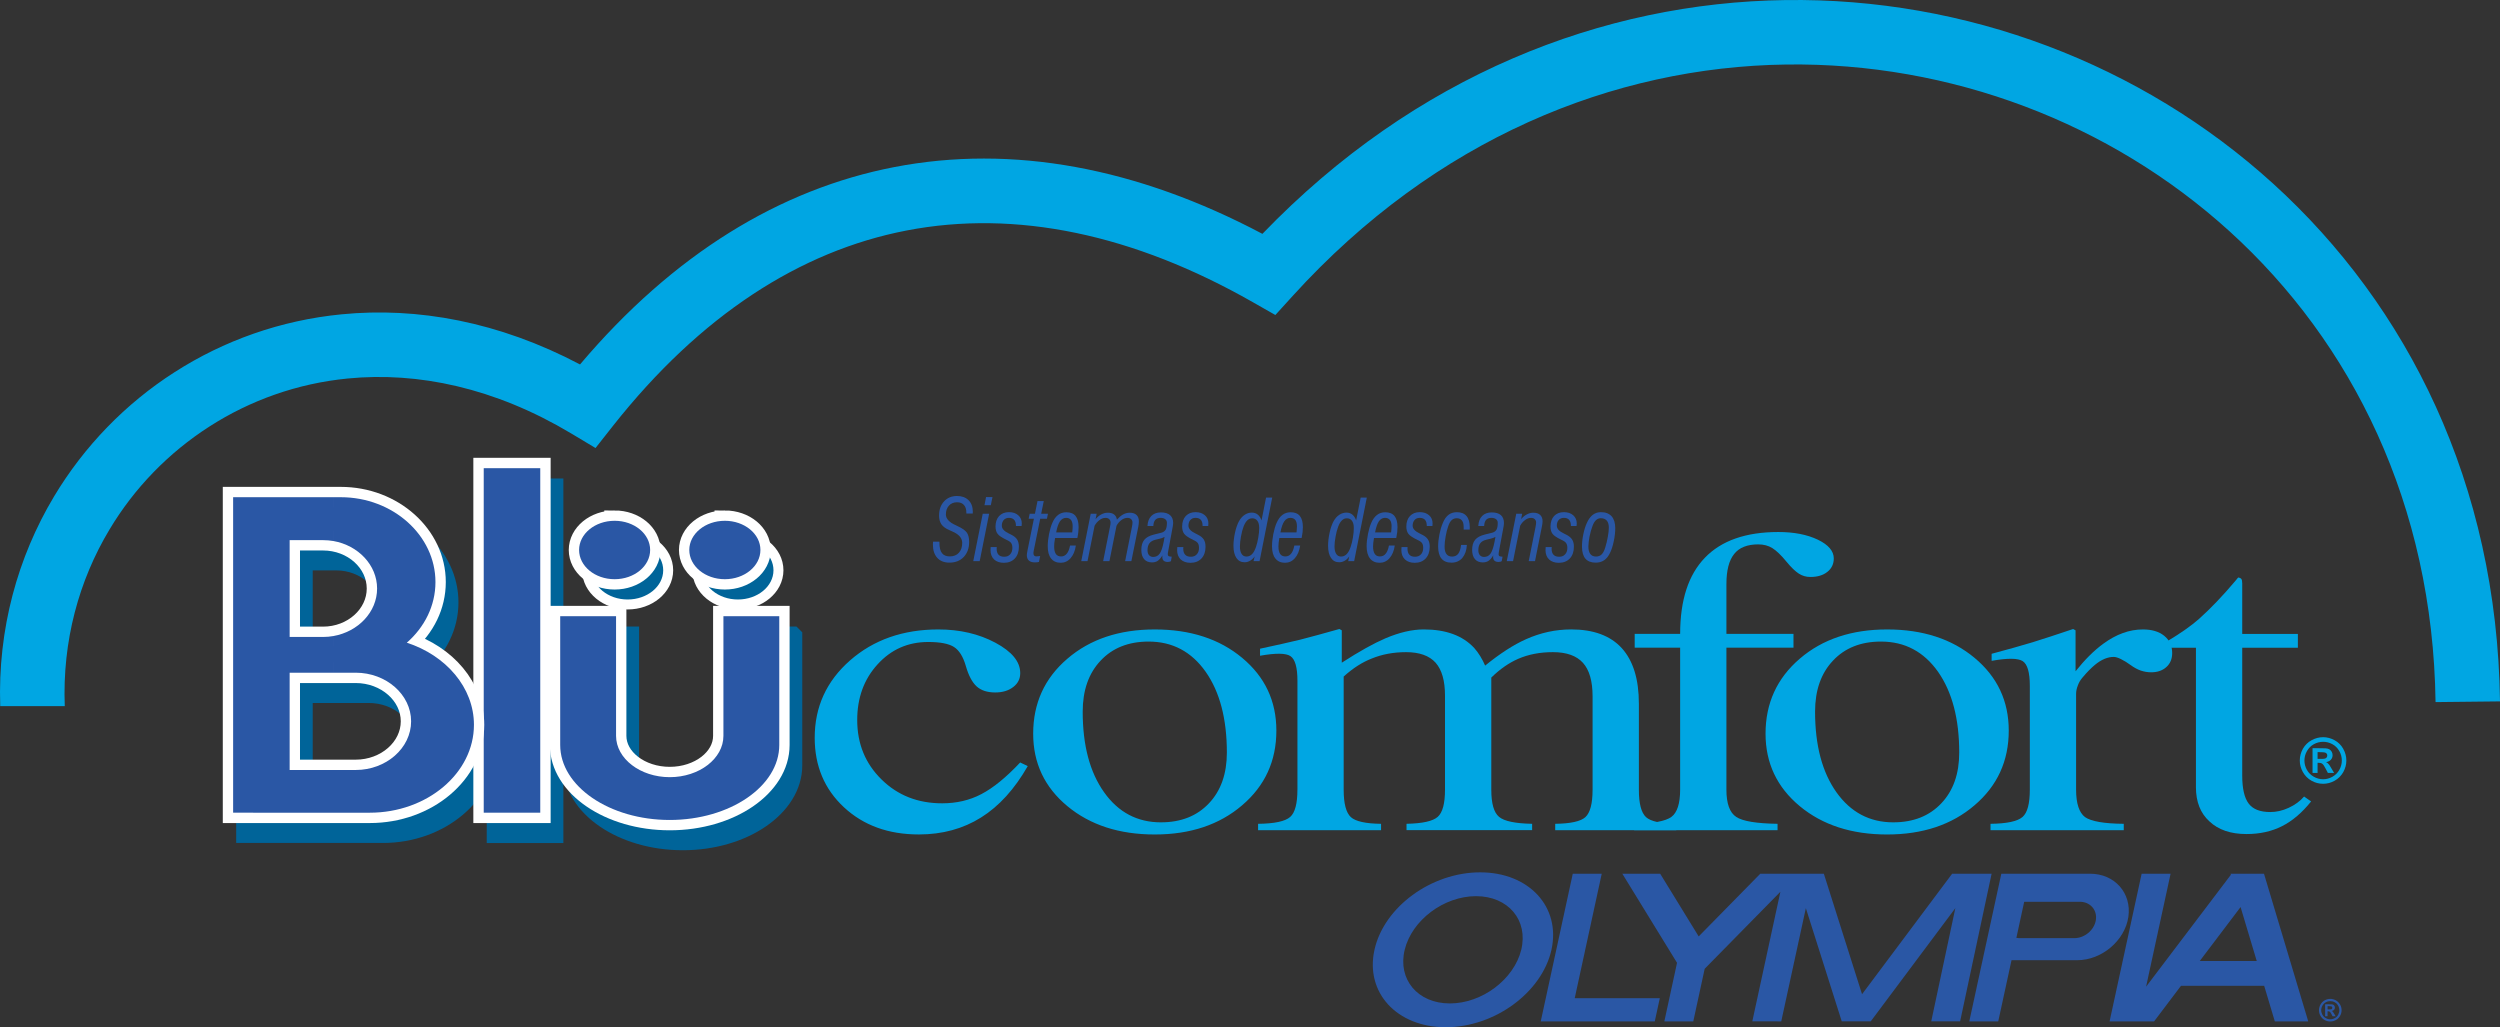 <svg xmlns="http://www.w3.org/2000/svg" width="400" height="164.357"><rect width="100%" height="100%" fill="#333333" stroke="none"/><path d="M48.44 110.882v15.564H59c4.875 0 8.866-3.5 8.866-7.79 0-4.274-3.99-7.774-8.866-7.774H48.44zm0-21.213v15.493h5.342c4.75 0 8.638-3.485 8.638-7.75 0-4.254-3.887-7.744-8.638-7.744H48.44zM39.384 82.8h17.228c8.33 0 15.147 6.112 15.147 13.574 0 3.803-1.754 7.243-4.584 9.706 6.26 2.025 10.74 7.17 10.74 13.14 0 7.736-7.493 14.06-16.658 14.06H39.384v-50.48z" fill="none" stroke="#006499" stroke-width="3.188" stroke-miterlimit="22.926"/><path d="M39.383 82.803H55.43v7.01c-.537-.09-1.083-.148-1.65-.148h-5.34v15.494h5.34c.567 0 1.113-.046 1.65-.145v5.868h-6.99v15.564h6.99v6.832H39.382V82.802zm16.046 0h1.185c8.326 0 15.143 6.107 15.143 13.574 0 3.803-1.753 7.243-4.578 9.706 6.256 2.025 10.734 7.164 10.734 13.136 0 7.74-7.492 14.06-16.657 14.06H55.43v-6.833H59c4.88 0 8.865-3.505 8.865-7.79 0-4.274-3.986-7.774-8.866-7.774h-3.57v-5.868c3.97-.7 6.994-3.837 6.994-7.6 0-3.754-3.023-6.906-6.995-7.602v-7.01z" fill="#006499" fill-rule="evenodd"/><path d="M79.48 78.16h9.056v55.123H79.48V78.16z" fill="none" stroke="#006499" stroke-width="3.202" stroke-miterlimit="22.926"/><path d="M79.48 78.16h9.056v55.123H79.48V78.16z" fill="#006499" fill-rule="evenodd"/><path d="M126.77 101.835v20.623c0 6.593-7.885 11.985-17.52 11.985-9.643 0-17.527-5.392-17.527-11.985v-20.623h8.937v19.16c0 3.628 3.867 6.602 8.59 6.602 4.72 0 8.582-2.974 8.582-6.603v-19.16h8.937z" fill="none" stroke="#006499" stroke-width="3.188" stroke-miterlimit="22.926"/><path d="M126.77 101.835v20.623c0 6.593-7.885 11.985-17.52 11.985-9.643 0-17.527-5.392-17.527-11.985v-20.623h8.937v19.16c0 3.628 3.867 6.602 8.59 6.602 4.72 0 8.582-2.974 8.582-6.603v-19.16h8.937z" fill="#006499" fill-rule="evenodd"/><path d="M118.066 86.576c3.142 0 5.69 2.09 5.69 4.67 0 2.578-2.548 4.673-5.69 4.673-3.138 0-5.69-2.096-5.69-4.673 0-2.58 2.552-4.67 5.69-4.67z" fill="none" stroke="#fff" stroke-width="3.188" stroke-miterlimit="22.926"/><path d="M118.066 86.576c3.142 0 5.69 2.09 5.69 4.67 0 2.578-2.548 4.673-5.69 4.673-3.138 0-5.69-2.096-5.69-4.673 0-2.58 2.552-4.67 5.69-4.67" fill="#006499" fill-rule="evenodd"/><path d="M100.423 86.576c3.142 0 5.69 2.09 5.69 4.67 0 2.578-2.548 4.673-5.69 4.673-3.138 0-5.685-2.096-5.685-4.673 0-2.58 2.547-4.67 5.685-4.67z" fill="none" stroke="#fff" stroke-width="3.188" stroke-miterlimit="22.926"/><path d="M100.423 86.576c3.142 0 5.69 2.09 5.69 4.67 0 2.578-2.548 4.673-5.69 4.673-3.138 0-5.685-2.096-5.685-4.673 0-2.58 2.547-4.67 5.685-4.67" fill="#006499" fill-rule="evenodd"/><path d="M.035 112.976C-.372 100.654 2.83 89.15 8.643 79.44c4.826-8.047 11.434-14.86 19.283-19.888 7.85-5.04 16.95-8.31 26.76-9.264 12.053-1.18 25.105 1.157 38.118 8.023 14.933-17.643 32.007-28.05 50.29-31.58 18.862-3.643 38.825.06 58.892 10.685C226.436 12.035 256.458.408 285.676.01c14.44-.202 28.674 2.35 41.91 7.34 13.26 4.993 25.558 12.44 36.108 22.027 21.55 19.576 35.83 48.058 36.306 82.845l-10.312.114c-.436-31.66-13.394-57.55-32.95-75.318-9.582-8.698-20.747-15.465-32.796-20.003-12.064-4.547-25.017-6.87-38.138-6.692-27.62.377-56.106 11.855-78.973 37.026l-2.774 3.052-3.594-2.045c-19.084-10.883-37.915-14.86-55.425-11.473-17.014 3.286-32.98 13.563-46.95 31.242l-2.806 3.56-3.886-2.33c-12.258-7.34-24.565-9.888-35.74-8.796-8.093.79-15.63 3.5-22.148 7.685-6.523 4.185-12.014 9.83-15.996 16.493-4.89 8.147-7.55 17.833-7.15 28.24H.036z" fill="#00a6e3"/><path d="M318.658 139.797H312.343l-14.417 19.278-6.112-19.278h-10.168l-9.855 10.03-.283-.458-5.88-9.573h-6.056l8.753 14.254-2.03 9.37h4.63l1.823-8.41 12.114-12.323-4.493 20.732H285l3.937-18.117 5.744 18.116h4.636l13.538-18.117-3.857 18.116h4.622l5.038-23.623zm3.962 10.257l1.25-5.77h8.902c1.66 0 2.81 1.312 2.567 2.91-.24 1.604-1.788 2.91-3.44 2.91h-8.74c-.188 0-.366-.02-.54-.05m2.23-10.257h-4.638l-5.124 23.622h4.632l2.125-9.786h10.505c3.932 0 7.616-3.113 8.187-6.91.566-3.814-2.18-6.927-6.11-6.927h-9.578zm37.417 17.928h-13.305l-4.304 5.694H337.534l5.128-23.623h4.632l-3.922 18.077 13.573-17.913-.05-.163H362.238l7.08 23.622h-5.348l-1.703-5.695zm-10.306-3.962h9.12l-2.586-8.634-6.533 8.633zm-115.794-10.376c5.148 0 8.385 3.837 7.233 8.58-1.162 4.74-6.276 8.583-11.42 8.583-5.143 0-8.38-3.843-7.228-8.584 1.152-4.742 6.265-8.58 11.414-8.58m.665-3.812c-7.823 0-15.394 5.545-16.913 12.392-1.525 6.846 3.58 12.39 11.398 12.39 7.815 0 15.39-5.544 16.92-12.39 1.514-6.847-3.585-12.392-11.404-12.392m14.815.223h4.632l-4.324 19.918h13.613l-.804 3.704H246.52l5.123-23.623z" fill="#2a57a5" fill-rule="evenodd"/><path d="M149.294 86.667h1.017v.17c0 .76.13 1.31.4 1.657.262.353.68.532 1.25.532.62 0 1.112-.194 1.464-.586.353-.392.53-.914.53-1.58 0-.773-.54-1.39-1.637-1.85-.18-.085-.318-.145-.417-.19-.596-.253-1.018-.555-1.266-.918-.253-.362-.382-.834-.382-1.41 0-.938.263-1.698.8-2.27.52-.575 1.22-.863 2.074-.863.775 0 1.386.228 1.842.675.452.446.68 1.057.68 1.822v.188l-.014.124h-1.018v-.135c0-.536-.124-.943-.387-1.236-.265-.29-.622-.433-1.104-.433-.536 0-.978.184-1.295.54-.327.364-.49.83-.49 1.41 0 .687.54 1.262 1.618 1.744.084.036.14.07.183.09.8.358 1.312.725 1.565 1.083.243.367.358.86.358 1.484 0 .993-.288 1.787-.864 2.398-.582.61-1.342.91-2.29.91-.834 0-1.48-.255-1.94-.756-.473-.517-.706-1.222-.706-2.126 0-.1.01-.248.02-.437.005-.02.01-.03.01-.04M157.516 80.837l.253-1.31h1.027l-.268 1.31h-1.014zM156.75 89.783h-1.028l1.515-7.586h1.027l-1.514 7.586zM158.51 87.53h.968c0 .035 0 .075-.005.12-.01.06-.01.104-.01.128 0 .442.104.765.303.978.204.22.506.323.918.323.393 0 .71-.125.944-.388.233-.253.352-.596.352-1.023 0-.323-.06-.582-.188-.77-.125-.184-.378-.358-.755-.527-.74-.352-1.21-.67-1.425-.963-.213-.288-.328-.675-.328-1.156 0-.715.194-1.27.576-1.688.393-.412.914-.62 1.574-.62.62 0 1.117.168 1.494.505.373.324.556.76.556 1.307 0 .065-.005.19-.024.363v.04h-.91v-.04c0-.413-.088-.725-.282-.944-.194-.213-.472-.317-.844-.317-.347 0-.62.113-.824.336-.204.233-.308.54-.308.924 0 .466.368.878 1.107 1.23.178.09.317.16.41.21.438.213.746.47.935.77.183.297.278.684.278 1.15 0 .79-.214 1.416-.656 1.887-.437.452-1.017.685-1.742.685-.665 0-1.187-.183-1.57-.54-.38-.368-.57-.86-.57-1.485 0-.02 0-.09.01-.194 0-.114.01-.213.015-.303M165.4 88.103c-.02.09-.03.168-.04.243-.005.074-.01.13-.01.16 0 .178.04.312.12.39.073.085.192.13.356.13.09 0 .224-.015.412-.04.09-.01.15-.025.184-.03l-.184.954c-.1.03-.193.05-.298.054-.1.02-.213.02-.337.02-.427 0-.755-.094-.973-.288-.224-.193-.338-.486-.338-.86 0-.147.035-.386.1-.703.02-.1.034-.17.04-.214l.992-4.916h-.84l.165-.81h.843l.407-2.02h1.003l-.412 2.02h1.083l-.16.81h-1.08l-1.034 5.1zM171.61 84.638c-.015.164-.035.343-.054.542h-2.567c.143-.81.356-1.396.61-1.773.253-.362.58-.55.973-.55.347 0 .61.113.79.337.173.228.262.566.262 1.007 0 .126 0 .275-.015.438m.482-2.08c-.323-.402-.814-.596-1.485-.596-.496 0-.943.144-1.31.427-.373.287-.685.71-.92 1.265-.212.477-.386 1.073-.53 1.783-.14.71-.208 1.365-.208 1.966 0 .844.172 1.5.535 1.95.357.457.868.69 1.54.69.62 0 1.155-.242 1.582-.74.432-.485.715-1.156.84-2.015h-.93c-.108.585-.282 1.017-.525 1.305-.238.293-.54.437-.91.437-.366 0-.65-.13-.828-.392-.183-.263-.278-.665-.278-1.197 0-.173.01-.362.03-.576.03-.213.07-.47.12-.784h3.564c.064-.328.12-.64.15-.933.028-.293.048-.56.048-.8 0-.804-.164-1.4-.486-1.792M174.005 89.783h-1.003l1.514-7.586h.95l-.175.864c.294-.337.607-.6.93-.764.332-.174.675-.263 1.027-.263.427 0 .76.094.998.278.248.185.402.458.457.83.357-.387.695-.67 1.017-.844.332-.174.675-.263 1.037-.263.467 0 .83.12 1.082.352.253.244.382.576.382 1.008 0 .154-.01.288-.025.427-.015.14-.03.278-.06.417l-1.117 5.546h-.998l1.092-5.49c.03-.155.05-.284.065-.403.014-.114.024-.21.024-.273 0-.234-.075-.417-.224-.556-.144-.133-.337-.203-.58-.203-.323 0-.646.11-.95.333-.312.218-.585.53-.803.928l-1.137 5.665h-1.003l1.092-5.486c.03-.15.054-.283.074-.402.01-.12.02-.214.02-.278 0-.234-.07-.417-.22-.556-.143-.133-.34-.203-.584-.203-.338 0-.67.114-.98.362-.32.238-.57.54-.773.898l-1.132 5.665zM186.208 86.614c-.183.963-.402 1.624-.66 1.97-.253.354-.596.527-1.038.527-.278 0-.5-.098-.67-.286-.154-.19-.238-.447-.238-.775 0-.487.104-.865.317-1.138.213-.273.55-.462 1.012-.57l.576-.135c.18-.044.333-.09.457-.134.13-.05.258-.104.367-.17l-.124.71zm.993-4.195c-.322-.284-.808-.433-1.454-.433-.65 0-1.16.19-1.534.566-.377.373-.585.91-.62 1.61h.938c.02-.453.124-.78.323-.99.184-.208.462-.317.844-.317.318 0 .56.075.74.22.178.142.268.33.268.564 0 .492-.065.854-.194 1.098-.138.243-.366.412-.69.496l-1.18.293c-.73.18-1.242.462-1.56.85-.312.376-.47.922-.47 1.603 0 .64.148 1.136.446 1.484.302.348.715.52 1.25.52.353 0 .666-.073.924-.252.258-.174.512-.462.765-.884 0 .02-.005.04-.01.075-.015.09-.02.154-.02.19 0 .262.07.465.213.594.144.134.358.204.65.204.105 0 .204-.02.284-.03.074-.02.164-.05.238-.098l.12-.715c-.244 0-.403-.035-.492-.09-.09-.054-.14-.158-.14-.307 0-.05.01-.114.02-.194.01-.084.03-.19.055-.318l.64-3.455c.055-.258.095-.462.11-.61.025-.15.04-.28.04-.408 0-.556-.17-.978-.502-1.266M188.37 87.53h.97c0 .035-.006.075-.006.12-.005.06-.015.104-.015.128 0 .442.108.765.312.978.193.22.5.323.913.323.397 0 .705-.125.94-.388.242-.253.356-.596.356-1.023 0-.323-.06-.582-.188-.77-.124-.184-.382-.358-.754-.527-.745-.352-1.217-.67-1.43-.963-.214-.288-.323-.675-.323-1.156 0-.715.194-1.27.576-1.688.388-.412.91-.62 1.57-.62.626 0 1.122.168 1.494.505.373.324.56.76.56 1.307 0 .065-.01.19-.028.363v.04h-.904v-.04c0-.413-.094-.725-.278-.944-.194-.213-.477-.317-.85-.317-.346 0-.625.113-.828.336-.204.233-.303.54-.303.924 0 .466.372.878 1.107 1.23.174.09.318.16.417.21.427.213.74.47.93.77.187.297.277.684.277 1.15 0 .79-.22 1.416-.656 1.887-.437.452-1.022.685-1.742.685-.67 0-1.187-.183-1.574-.54-.377-.368-.57-.86-.57-1.485 0-.02.004-.09.01-.194.004-.114.014-.213.02-.303M201.325 86.02c-.1.576-.223 1.077-.372 1.51-.18.52-.392.903-.645 1.15-.248.244-.54.368-.88.368-.332 0-.59-.14-.77-.422-.182-.278-.272-.675-.272-1.196 0-.457.06-.988.17-1.6.113-.61.247-1.14.41-1.572.175-.447.374-.78.602-.998.223-.22.487-.333.78-.333.362 0 .64.134.834.402.193.267.292.65.292 1.156 0 .447-.05.958-.15 1.534m1.243-6.4l-.72 3.645c-.144-.407-.348-.72-.61-.93-.26-.212-.572-.316-.93-.316-.426 0-.813.118-1.166.356-.356.238-.654.576-.907 1.023-.254.475-.467 1.08-.63 1.806-.16.73-.25 1.44-.25 2.12 0 .844.16 1.49.472 1.95.308.458.745.69 1.31.69.314 0 .612-.088.89-.252.283-.164.526-.397.72-.69l-.174.76h.96l2.02-10.163h-.983zM207.492 84.638c-.01.164-.03.343-.05.542h-2.57c.148-.81.36-1.396.614-1.773.254-.362.58-.55.968-.55.348 0 .61.113.795.337.178.228.262.566.262 1.007 0 .126 0 .275-.02.438m-.998-2.676c-.496 0-.943.144-1.31.427-.378.287-.68.71-.92 1.265-.212.477-.39 1.073-.53 1.783s-.21 1.365-.21 1.966c0 .844.175 1.5.537 1.95.36.457.865.69 1.536.69.625 0 1.16-.242 1.588-.74.432-.485.715-1.156.84-2.015h-.93c-.113.585-.282 1.017-.525 1.305-.235.293-.547.437-.91.437-.367 0-.645-.13-.83-.392-.183-.263-.277-.665-.277-1.197 0-.173.01-.362.03-.576.03-.213.064-.47.114-.784h3.564c.07-.328.12-.64.155-.933.03-.293.045-.56.045-.8 0-.804-.16-1.4-.482-1.792-.327-.402-.82-.596-1.484-.596M216.467 86.02c-.095.576-.22 1.077-.373 1.51-.178.52-.392.903-.645 1.15-.25.244-.542.368-.88.368-.337 0-.59-.14-.774-.422-.18-.278-.273-.675-.273-1.196 0-.457.06-.988.173-1.6.114-.61.25-1.14.417-1.572.164-.447.363-.78.596-.998.223-.22.48-.333.774-.333.367 0 .65.134.834.402.198.267.293.65.293 1.156 0 .447-.044.958-.143 1.534m1.24-6.4l-.724 3.645c-.144-.407-.348-.72-.606-.93-.263-.212-.576-.316-.933-.316-.422 0-.804.118-1.162.356-.357.238-.66.576-.908 1.023-.26.475-.472 1.08-.63 1.806-.16.73-.25 1.44-.25 2.12 0 .844.155 1.49.473 1.95.302.458.74.69 1.31.69.313 0 .61-.088.89-.252.282-.164.52-.397.714-.69l-.168.76h.953l2.026-10.163h-.982zM222.633 84.638c-.015.164-.03.343-.054.542h-2.568c.154-.81.357-1.396.61-1.773.26-.362.58-.55.98-.55.34 0 .604.113.783.337.184.228.268.566.268 1.007 0 .126-.005.275-.02.438m.482-2.08c-.323-.402-.814-.596-1.48-.596-.5 0-.943.144-1.31.427-.373.287-.686.71-.924 1.265-.207.477-.386 1.073-.525 1.783-.144.71-.214 1.365-.214 1.966 0 .844.18 1.5.538 1.95.357.457.868.69 1.54.69.624 0 1.165-.242 1.587-.74.432-.485.71-1.156.834-2.015h-.93c-.108.585-.282 1.017-.525 1.305-.23.293-.54.437-.91.437-.366 0-.65-.13-.823-.392-.184-.263-.283-.665-.283-1.197 0-.173.01-.362.034-.576.025-.213.064-.47.114-.784h3.565c.07-.328.12-.64.154-.933.03-.293.044-.56.044-.8 0-.804-.158-1.4-.485-1.792M224.243 87.53h.963v.12c-.005.06-.01.104-.01.128 0 .442.105.765.303.978.203.22.5.323.918.323.392 0 .705-.125.943-.388.234-.253.348-.596.348-1.023 0-.323-.054-.582-.183-.77-.124-.184-.378-.358-.755-.527-.745-.352-1.21-.67-1.43-.963-.218-.288-.327-.675-.327-1.156 0-.715.193-1.27.58-1.688.393-.412.904-.62 1.574-.62.62 0 1.117.168 1.495.505.367.324.55.76.55 1.307 0 .065-.004.19-.024.363v.04h-.904v-.04c0-.413-.094-.725-.283-.944-.192-.213-.475-.317-.843-.317-.347 0-.625.113-.824.336-.203.233-.313.54-.313.924 0 .466.378.878 1.108 1.23.178.09.322.16.417.21.436.213.744.47.933.77.19.297.278.684.278 1.15 0 .79-.223 1.416-.655 1.887-.44.452-1.017.685-1.747.685-.66 0-1.182-.183-1.564-.54-.378-.368-.572-.86-.572-1.485 0-.02 0-.09.01-.194 0-.114.01-.213.015-.303M234.7 87.18c-.05.895-.302 1.585-.73 2.096-.44.497-1.017.75-1.732.75-.71 0-1.24-.214-1.598-.65-.363-.432-.537-1.073-.537-1.922 0-.61.065-1.26.2-1.94.138-.69.317-1.292.54-1.818.243-.6.55-1.042.92-1.325.37-.282.818-.42 1.35-.42.67 0 1.18.202 1.528.614.354.407.522 1.018.522 1.827 0 .09 0 .155-.005.2 0 .05-.005.094-.01.14h-.963v-.443c0-.452-.094-.794-.283-1.023-.187-.228-.46-.347-.823-.347-.323 0-.586.1-.8.293-.218.193-.396.506-.55.938-.18.51-.323 1.082-.432 1.703-.104.616-.164 1.153-.164 1.604 0 .532.1.934.304 1.197.198.27.5.398.903.398.412 0 .745-.15.978-.457.23-.302.383-.773.452-1.41h.934zM242.09 89.783h-1.008l1.52-7.586h.942l-.164.864c.288-.337.6-.6.93-.764.33-.174.67-.263 1.016-.263.477 0 .84.12 1.098.352.253.244.387.576.387 1.008 0 .134-.014.263-.03.397-.02.134-.04.288-.078.447l-1.102 5.546h-1.008l1.097-5.486.063-.402c.02-.12.025-.214.025-.278 0-.234-.07-.417-.223-.556-.14-.133-.333-.203-.58-.203-.334 0-.666.114-.98.362-.322.238-.575.54-.77.898l-1.135 5.665zM247.306 87.53h.968c0 .035-.01.075-.01.12-.005.06-.01.104-.01.128 0 .442.105.765.308.978.2.22.502.323.92.323.396 0 .704-.125.937-.388.237-.253.357-.596.357-1.023 0-.323-.065-.582-.194-.77-.12-.184-.372-.358-.75-.527-.744-.352-1.216-.67-1.43-.963-.213-.288-.322-.675-.322-1.156 0-.715.194-1.27.572-1.688.392-.412.913-.62 1.573-.62.626 0 1.117.168 1.495.505.367.324.56.76.56 1.307 0 .065-.01.19-.03.363v.04h-.907v-.04c0-.413-.09-.725-.283-.944-.184-.213-.467-.317-.835-.317-.357 0-.63.113-.834.336-.202.233-.3.54-.3.924 0 .466.366.878 1.106 1.23.173.09.312.16.417.21.432.213.74.47.928.77.19.297.28.684.28 1.15 0 .79-.22 1.416-.656 1.887-.437.452-1.018.685-1.753.685-.66 0-1.18-.183-1.563-.54-.377-.368-.57-.86-.57-1.485 0-.02.004-.09.01-.194.004-.114.01-.213.02-.303M239.142 86.614c-.184.963-.408 1.624-.66 1.97-.254.354-.6.527-1.043.527-.28 0-.498-.098-.667-.286-.163-.19-.238-.447-.238-.775 0-.487.104-.865.318-1.138.208-.273.546-.462 1.013-.57l.57-.135c.184-.044.338-.09.462-.134.13-.05.253-.104.373-.17l-.128.71zm-.462-4.627c-.655 0-1.162.19-1.534.566-.378.373-.58.91-.62 1.61h.938c.02-.453.124-.78.317-.99.185-.208.468-.317.845-.317.318 0 .56.075.745.22.18.142.268.33.268.564 0 .492-.064.854-.194 1.098-.14.243-.372.412-.69.496l-1.186.293c-.725.18-1.236.462-1.554.85-.313.376-.472.922-.472 1.603 0 .64.15 1.136.447 1.484.297.348.714.52 1.245.52.358 0 .665-.073.93-.252.252-.174.51-.462.758-.884 0 .02-.005.04-.005.075-.015.09-.02.154-.02.19 0 .262.07.465.214.594.14.134.357.204.65.204.104 0 .204-.02.283-.03.075-.02.16-.05.233-.098l.125-.715c-.244 0-.408-.035-.497-.09-.09-.054-.134-.158-.134-.307 0-.05.01-.114.02-.194.01-.084.025-.19.05-.318l.645-3.455c.05-.258.09-.462.11-.61.02-.15.034-.28.034-.408 0-.556-.163-.978-.49-1.266-.328-.284-.815-.433-1.46-.433M257.255 85.875c-.104.585-.243 1.166-.417 1.737-.154.502-.348.87-.58 1.097-.234.228-.537.337-.895.337-.402 0-.704-.13-.908-.402-.204-.263-.313-.66-.313-1.177 0-.462.07-1.003.184-1.623.13-.616.283-1.187.476-1.698.164-.427.348-.74.57-.933.225-.2.478-.298.776-.298.407 0 .72.134.943.387.215.263.32.64.32 1.127 0 .377-.05.86-.155 1.445m.6-3.267c-.396-.442-.967-.66-1.717-.66-.492 0-.928.144-1.3.43-.378.294-.69.726-.95 1.307-.232.526-.426 1.127-.56 1.817-.144.685-.213 1.33-.213 1.94 0 .86.183 1.516.546 1.943.373.427.92.64 1.654.64.516 0 .968-.124 1.35-.387.382-.263.695-.66.948-1.197.24-.49.432-1.1.59-1.85.16-.745.235-1.44.235-2.08 0-.83-.194-1.46-.58-1.902" fill="#2a57a5"/><path d="M77.395 74.91h9.046v55.12h-9.045V74.91z" fill="none" stroke="#fff" stroke-width="3.321" stroke-miterlimit="22.926"/><path d="M77.395 74.91h9.046v55.12h-9.045V74.91z" fill="#2a57a5" fill-rule="evenodd"/><path d="M124.684 98.587V119.2c0 6.593-7.884 11.995-17.525 11.995-9.637 0-17.526-5.392-17.526-11.995V98.587h8.936v19.15c0 3.638 3.872 6.61 8.59 6.61 4.725 0 8.588-2.972 8.588-6.61v-19.15h8.936z" fill="none" stroke="#fff" stroke-width="3.306" stroke-miterlimit="22.926"/><path d="M124.684 98.587V119.2c0 6.593-7.884 11.995-17.525 11.995-9.637 0-17.526-5.392-17.526-11.995V98.587h8.936v19.15c0 3.638 3.872 6.61 8.59 6.61 4.725 0 8.588-2.972 8.588-6.61v-19.15h8.936z" fill="#2a57a5" fill-rule="evenodd"/><path d="M115.977 83.325c3.142 0 5.69 2.09 5.69 4.67 0 2.583-2.548 4.678-5.69 4.678-3.143 0-5.69-2.095-5.69-4.677 0-2.58 2.547-4.67 5.69-4.67z" fill="none" stroke="#fff" stroke-width="3.306" stroke-miterlimit="22.926"/><path d="M115.977 83.325c3.142 0 5.69 2.09 5.69 4.67 0 2.583-2.548 4.678-5.69 4.678-3.143 0-5.69-2.095-5.69-4.677 0-2.58 2.547-4.67 5.69-4.67" fill="#2a57a5" fill-rule="evenodd"/><path d="M98.338 83.325c3.143 0 5.685 2.09 5.685 4.67 0 2.583-2.542 4.678-5.685 4.678-3.142 0-5.684-2.095-5.684-4.677 0-2.58 2.542-4.67 5.684-4.67z" fill="none" stroke="#fff" stroke-width="3.306" stroke-miterlimit="22.926"/><path d="M98.338 83.325c3.143 0 5.685 2.09 5.685 4.67 0 2.583-2.542 4.678-5.685 4.678-3.142 0-5.684-2.095-5.684-4.677 0-2.58 2.542-4.67 5.684-4.67" fill="#2a57a5" fill-rule="evenodd"/><path d="M46.346 107.634v15.564h10.57c4.865 0 8.86-3.5 8.86-7.79 0-4.274-3.995-7.774-8.86-7.774h-10.57zm0-21.21v15.49h5.342c4.76 0 8.643-3.49 8.643-7.75 0-4.254-3.88-7.74-8.642-7.74h-5.342zm-9.046-6.87h17.222c8.336 0 15.152 6.112 15.152 13.573 0 3.803-1.752 7.234-4.587 9.706 6.266 2.026 10.74 7.17 10.74 13.142 0 7.734-7.498 14.06-16.663 14.06H37.3v-50.48z" fill="none" stroke="#fff" stroke-width="3.306" stroke-miterlimit="22.926"/><path d="M37.3 79.553h16.034v7.01c-.53-.09-1.077-.14-1.648-.14h-5.342v15.49h5.342c.57 0 1.117-.05 1.648-.144v5.863h-6.99v15.564h6.99v6.836H37.3v-50.48zm16.034 0h1.192c8.33 0 15.147 6.11 15.147 13.573 0 3.803-1.753 7.233-4.582 9.706 6.26 2.03 10.74 7.17 10.74 13.14 0 7.74-7.502 14.06-16.667 14.06h-5.83v-6.835h3.58c4.87 0 8.863-3.5 8.863-7.785 0-4.28-3.992-7.78-8.862-7.78h-3.58v-5.863c3.977-.7 7-3.843 7-7.607 0-3.748-3.023-6.905-7-7.6v-7.01z" fill="#2a57a5" fill-rule="evenodd"/><path d="M164.44 122.576c-2.1 3.674-4.588 6.42-7.467 8.22-2.88 1.814-6.216 2.717-9.96 2.717-4.874 0-8.87-1.454-11.984-4.354-3.118-2.9-4.677-6.604-4.677-11.122 0-4.934 1.88-9.055 5.654-12.37 3.778-3.308 8.495-4.956 14.135-4.956 3.43 0 6.454.705 9.115 2.12 2.66 1.43 3.98 3.038 3.98 4.86 0 .92-.366 1.658-1.116 2.23-.748.58-1.707.873-2.883.873-1.26 0-2.264-.323-2.974-.968-.71-.65-1.286-1.728-1.723-3.242-.427-1.5-1.062-2.527-1.896-3.063-.82-.53-2.204-.804-4.126-.804-3.252 0-5.952 1.2-8.117 3.59-2.168 2.382-3.246 5.35-3.246 8.89 0 3.81 1.296 6.97 3.897 9.523 2.593 2.548 5.82 3.81 9.697 3.81 2.294 0 4.394-.483 6.276-1.476 1.896-.988 3.966-2.676 6.205-5.06l1.212.582zM185.748 131.574c3.217 0 5.774-1.017 7.685-3.043 1.912-2.02 2.865-4.72 2.865-8.126 0-5.392-1.132-9.706-3.396-12.928-2.274-3.217-5.317-4.825-9.12-4.825-3.217 0-5.78 1.018-7.685 3.054-1.912 2.025-2.865 4.75-2.865 8.167 0 5.392 1.142 9.687 3.426 12.894 2.27 3.202 5.312 4.81 9.09 4.81m-.983 1.942c-5.69 0-10.346-1.515-13.99-4.538-3.65-3.028-5.466-6.896-5.466-11.587 0-4.87 1.816-8.866 5.465-11.994 3.644-3.133 8.3-4.687 13.99-4.687 5.684 0 10.346 1.514 13.985 4.547 3.65 3.038 5.47 6.916 5.47 11.637 0 4.855-1.82 8.832-5.47 11.945-3.64 3.122-8.3 4.676-13.985 4.676" fill="#00a6e3"/><path d="M207.59 126.358v-17.446c0-2.11-.368-3.42-1.108-3.927-.72-.492-2.343-.52-4.875-.065v-1.127c2.467-.52 4.587-1.007 6.38-1.434 1.777-.458 3.877-1.03 6.315-1.72l.382.214v5.178c2.82-1.822 5.143-3.112 6.98-3.897 2.23-.948 4.27-1.425 6.14-1.425 3.56 0 6.257.998 8.094 2.994.68.78 1.256 1.708 1.722 2.795 2.378-1.932 4.553-3.337 6.534-4.22 2.343-1.048 4.75-1.57 7.243-1.57 3.56 0 6.266.998 8.088 2.994 1.822 2.01 2.735 4.965 2.735 8.877v13.768c0 2.23.377 3.683 1.142 4.393.75.682 2.368 1.04 4.836 1.07v1.017h-19.363v-1.018c2.468-.03 4.086-.388 4.83-1.07.766-.71 1.148-2.163 1.148-4.392v-14.934c0-2.433-.516-4.225-1.534-5.352-1.024-1.142-2.627-1.718-4.802-1.718-2.075 0-3.917.353-5.565 1.068-1.49.65-2.93 1.648-4.305 3v17.936c0 2.21.407 3.654 1.246 4.354.82.69 2.597 1.057 5.288 1.107v1.017h-20.097v-1.018c2.552-.05 4.215-.418 4.99-1.108.784-.7 1.166-2.145 1.166-4.354V111.31c0-2.388-.5-4.14-1.503-5.278-1.013-1.122-2.587-1.688-4.726-1.688-2.01 0-3.847.343-5.51 1.028-1.485.576-2.98 1.524-4.473 2.875v18.1c0 2.23.382 3.684 1.15 4.394.75.682 2.365 1.04 4.832 1.07v1.017H201.293v-1.018c2.622-.03 4.33-.388 5.134-1.098.774-.68 1.16-2.135 1.16-4.354" fill="#00a6e3"/><path d="M276.226 103.63v22.717c0 2.21.517 3.66 1.56 4.354 1.027.69 3.236 1.06 6.622 1.108v1.018H261.462v-1.018c3.043-.05 5.024-.417 5.967-1.107.927-.694 1.394-2.144 1.394-4.353V103.63h-7.273v-2.21h7.274c0-5.392 1.32-9.458 3.967-12.188 2.627-2.736 6.554-4.11 11.742-4.11 2.497 0 4.597.406 6.315 1.225 1.708.82 2.557 1.827 2.557 3 0 .883-.333 1.607-1.028 2.153-.69.552-1.598.815-2.715.815-.694 0-1.31-.184-1.866-.546-.556-.36-1.22-1-1.966-1.908-.854-1.047-1.623-1.772-2.254-2.164-.64-.403-1.41-.596-2.264-.596-1.742 0-3.043.51-3.847 1.54-.825 1.022-1.237 2.615-1.237 4.805v7.973h10.73v2.21h-10.73z" fill="#00a6e3"/><path d="M302.926 131.574c3.217 0 5.773-1.017 7.685-3.043 1.912-2.02 2.865-4.72 2.865-8.126 0-5.392-1.136-9.706-3.395-12.928-2.28-3.217-5.322-4.825-9.12-4.825-3.222 0-5.78 1.018-7.686 3.054-1.916 2.025-2.864 4.75-2.864 8.167 0 5.392 1.142 9.687 3.42 12.894 2.28 3.202 5.318 4.81 9.096 4.81m-.983 1.942c-5.69 0-10.347-1.515-13.99-4.538-3.645-3.028-5.467-6.896-5.467-11.587 0-4.87 1.822-8.866 5.466-11.994 3.644-3.133 8.3-4.687 13.99-4.687 5.685 0 10.347 1.514 13.986 4.547 3.65 3.038 5.47 6.916 5.47 11.637 0 4.855-1.82 8.832-5.47 11.945-3.64 3.122-8.3 4.676-13.985 4.676" fill="#00a6e3"/><path d="M324.772 126.348v-16.62c0-2.14-.382-3.462-1.142-3.948-.76-.482-2.418-.502-4.97-.045v-1.127c2.552-.69 4.727-1.29 6.54-1.842 1.83-.57 4.005-1.28 6.503-2.125l.387.215v6.548c1.47-1.847 2.94-3.316 4.433-4.403 2.075-1.525 4.175-2.29 6.335-2.29 1.425 0 2.572.33 3.42 1.02.845.69 1.272 1.607 1.272 2.764 0 .928-.313 1.678-.93 2.23-.614.56-1.424.843-2.436.843-.57 0-1.117-.1-1.65-.273-.53-.184-1.076-.477-1.617-.874-.54-.397-1.058-.715-1.554-.958-.482-.243-.87-.357-1.162-.357-.967 0-1.985.417-3.012 1.27-.63.522-1.31 1.212-2.03 2.08-.31.363-.552.78-.716 1.252-.178.457-.268.893-.268 1.31v15.33c0 2.23.492 3.685 1.44 4.395.973.675 3.028 1.038 6.186 1.067v1.017H318.482v-1.018c2.616-.03 4.324-.393 5.128-1.098.78-.68 1.162-2.135 1.162-4.364" fill="#00a6e3"/><path d="M351.35 125.94v-22.3h-4.523c-.337 0-.52-.14-.52-.407v.04c0-.283.168-.507.476-.69 2.1-1.252 3.778-2.433 5.04-3.54 1.836-1.64 3.792-3.674 5.857-6.127l.427-.516c.233.02.397.11.506.233.1.134.144.378.144.72v8.073h8.902v2.214h-8.903v20.43c0 2.095.343 3.59 1.028 4.497.69.914 1.837 1.36 3.455 1.36.968 0 1.95-.213 2.934-.67 1.003-.456 1.827-1.057 2.483-1.812l1.122.785c-1.44 1.792-2.985 3.113-4.653 3.957-1.668.844-3.56 1.26-5.68 1.26-2.527 0-4.507-.67-5.932-2.02-1.445-1.306-2.165-3.138-2.165-5.486" fill="#00a6e3"/><path d="M374.292 123.177c-.263.477-.63.834-1.107 1.107-.472.26-.968.398-1.484.398-.52 0-1.022-.14-1.49-.398-.475-.273-.843-.63-1.11-1.107-.264-.476-.393-.978-.393-1.494 0-.53.13-1.028.407-1.51.273-.476.64-.853 1.107-1.106.473-.254.97-.378 1.48-.378.512 0 1.003.123 1.47.377.477.253.844.63 1.117 1.107.278.48.402.978.402 1.51 0 .515-.125 1.017-.398 1.493m.62-3.376c-.332-.59-.794-1.046-1.38-1.364-.585-.323-1.2-.486-1.836-.486-.64 0-1.25.163-1.847.486-.582.318-1.044.775-1.386 1.365-.328.602-.497 1.223-.497 1.883 0 .64.164 1.26.497 1.852.327.58.784 1.047 1.375 1.38.585.328 1.205.49 1.856.49.645 0 1.26-.162 1.85-.49.592-.333 1.05-.8 1.382-1.38.322-.59.49-1.212.49-1.852 0-.66-.168-1.28-.505-1.882" fill="#00a6e3"/><path d="M372 121.374c-.11.04-.398.05-.865.05h-.323v-1.078h.323c.462 0 .745.02.86.06.113.034.213.094.277.183.06.074.09.183.09.287 0 .12-.03.214-.095.313-.07.084-.16.144-.268.184m.987 1.504c-.17-.283-.263-.447-.293-.487-.114-.143-.204-.242-.273-.296-.06-.06-.148-.11-.272-.15.342-.054.6-.183.784-.377.19-.203.283-.456.283-.734 0-.204-.05-.393-.15-.566-.098-.164-.222-.288-.37-.378-.145-.085-.353-.135-.612-.155-.1-.01-.516-.02-1.27-.02h-.805v3.957h.804v-1.618h.214c.223 0 .407.045.55.164.145.104.33.377.552.814l.333.64h.994l-.467-.794z" fill="#00a6e3"/><path d="M374.108 162.36c-.124.234-.313.408-.536.532-.23.14-.472.194-.725.194-.258 0-.497-.055-.725-.194-.228-.124-.407-.298-.536-.53-.124-.234-.194-.477-.194-.726 0-.253.07-.506.2-.73.133-.243.312-.417.54-.54.223-.13.462-.184.715-.184.248 0 .486.054.72.183.223.124.407.298.536.54.13.225.194.478.194.73 0 .25-.065.493-.19.726m.304-1.637c-.168-.283-.39-.517-.674-.67-.288-.154-.576-.234-.894-.234-.308 0-.606.08-.9.233-.277.153-.5.387-.664.67-.164.293-.243.6-.243.913 0 .308.08.62.243.9.154.292.377.505.665.67.283.153.586.232.9.232.317 0 .615-.08.898-.233.29-.164.512-.377.67-.67.165-.278.24-.59.24-.9 0-.312-.075-.62-.24-.912" fill="#2a57a5"/><path d="M372.993 161.488c-.055.01-.194.02-.417.02h-.164v-.526h.164c.218 0 .357.01.417.03.06.02.1.05.13.09.034.04.044.083.044.143 0 .06-.01.11-.05.144-.025.05-.07.078-.124.098m.482.725c-.085-.134-.134-.208-.15-.228-.05-.08-.09-.13-.128-.16-.03-.02-.075-.034-.13-.064.16-.028.283-.088.383-.182.084-.1.134-.214.134-.363 0-.094-.03-.183-.075-.268-.04-.08-.11-.15-.18-.184-.064-.04-.173-.07-.297-.07-.045-.01-.254-.01-.62-.01h-.388v1.922h.387v-.8h.104c.11 0 .194.04.268.09.075.05.16.184.27.398l.162.312h.487l-.228-.392z" fill="#2a57a5"/></svg>